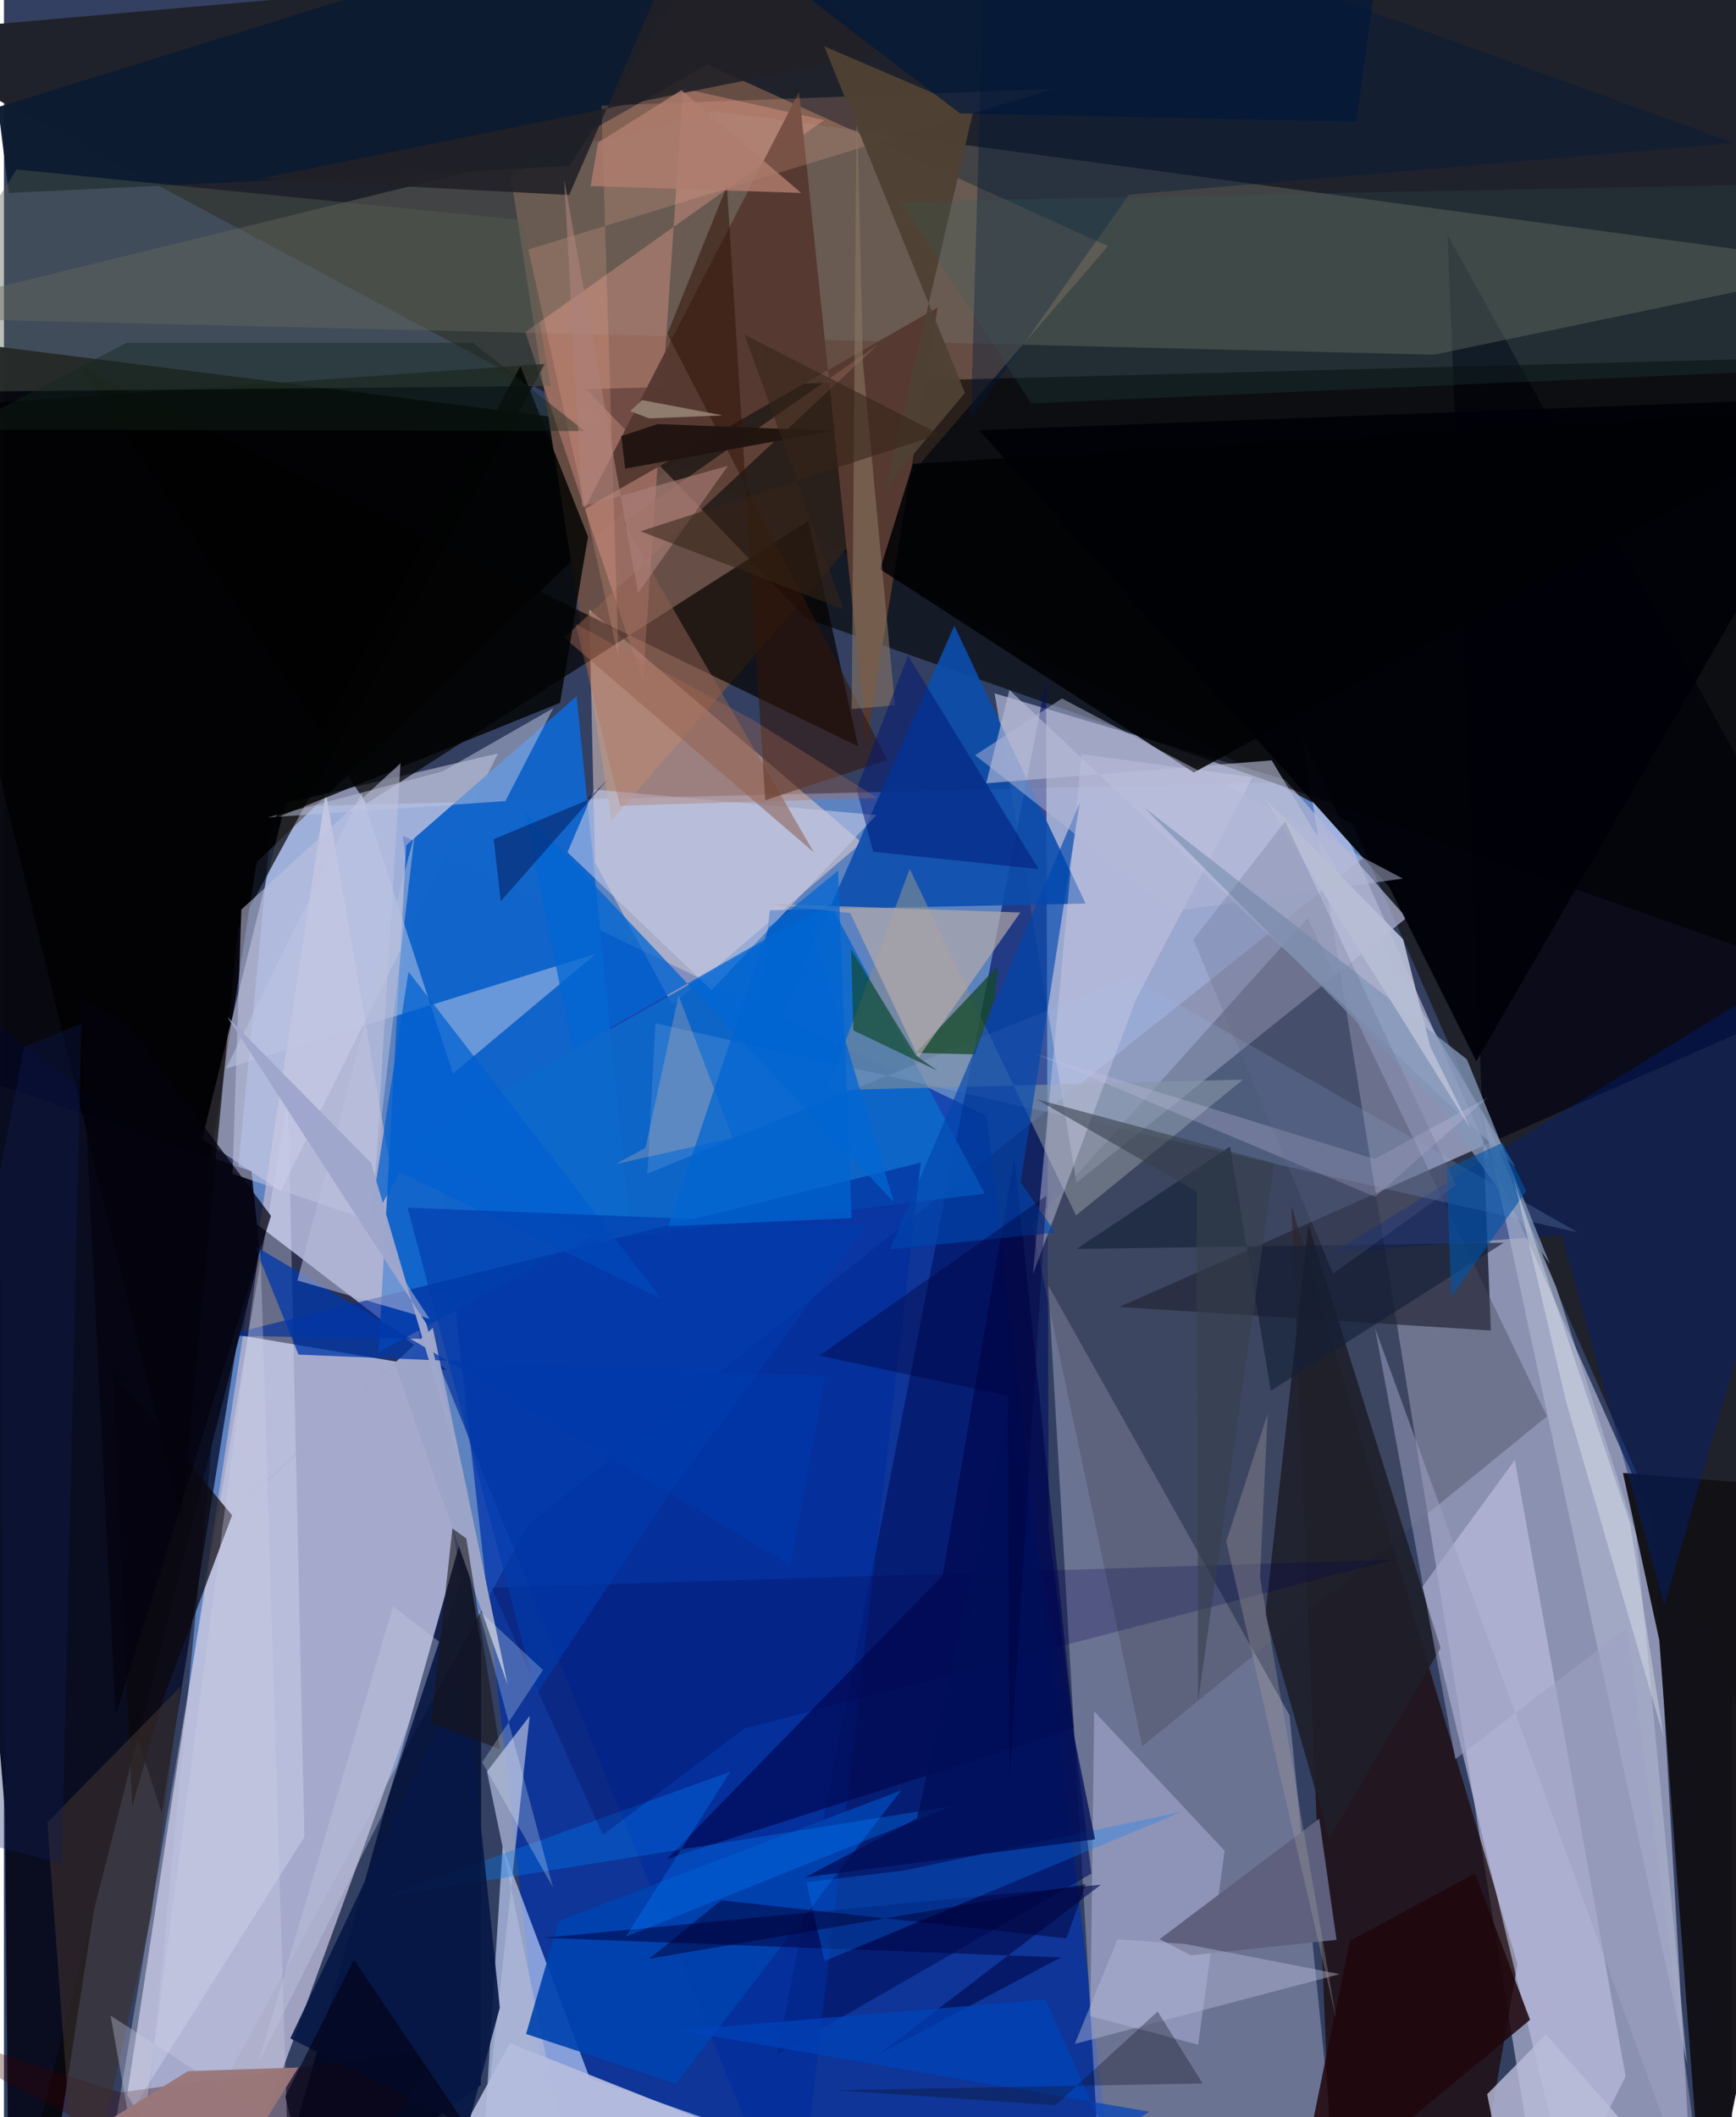 <svg xmlns="http://www.w3.org/2000/svg" width="228" height="278" viewBox="0 0 836 1024"><path fill="#334061" d="M0 0h836v1024H0z"/><path fill="#6087c8" fill-opacity=".925" d="M253.602 737.379l452.7-361.24-576.27 14.102L63.55 1086z"/><path fill="#20222b" d="M-62 16.749L836.305-62l29.105 946.991-213.03-486.513z"/><path fill="#dcdcf9" fill-opacity=".518" d="M817.606 1077.749l-81.481-51.983-108.345-670.68L798 736.185z"/><path fill="#07080f" fill-opacity=".984" d="M122.232 417.056L18.321 1086l-78.518-925.6 398.12 50.435z"/><path fill="#0032ab" fill-opacity=".729" d="M268.789 1086h271.064l-64.56-546.385L192.996 404.18z"/><path fill="#6c5046" fill-opacity=".922" d="M245.143 85.158l48.734 311.871 240.27-277.998-193.916-87.816z"/><path fill="#afb0ce" fill-opacity=".871" d="M221.238 764.024L103.738 1086l-44.164-72.821 96.132-629.905z"/><path fill="#b4b7d6" fill-opacity=".706" d="M678.534 443.938l-58.944-66.89-140.338-41.694 39.63 236.688z"/><path fill="#a3a4c1" fill-opacity=".506" d="M647.894 1086l-26.002-256.455-116.678-207.778L532.108 1086z"/><path fill="#001" fill-opacity=".663" d="M719.324 643.522l-179.82-11.388L898 473.622 698.384 113.686z"/><path fill="#c5d5fc" fill-opacity=".655" d="M228.969 1086h285.674l-231.307-80.995-42.093-111.82z"/><path fill="#040823" fill-opacity=".741" d="M214.257 662.673L113.35 645.7 76.296 876.73-62 450.44z"/><path fill-opacity=".596" d="M281.682 188.2l598.058-15.447L898 478.48 388.278 299.23z"/><path fill="#1c0807" fill-opacity=".725" d="M642.817 1070.172L708.543 1086l23.66-136.017-109.407-366.934z"/><path fill="#ffdfcf" fill-opacity=".467" d="M415.027 407.544l-131.88-112.719 2.783 122.204 37.37 68.964z"/><path fill="#e7e6f8" fill-opacity=".467" d="M133.864 576.041l105.12-211.631-102.782 23.983-40.326 162.542z"/><path fill="#001160" fill-opacity=".627" d="M374.165 993.556l151.92-87.364-20.679-167.217-1.276-409.453z"/><path fill="#1264ca" fill-opacity=".988" d="M302.442 588.317l-121.228 65.699 13.379-245.185 82.436-72.055z"/><path fill="#6f6d66" fill-opacity=".439" d="M898 128.602l-553.457-74.75L-62 153.362l753.796 18.187z"/><path fill="#05123c" fill-opacity=".894" d="M230.83 795.699l-.098 212.791L125.108 1086l96.748-344.6z"/><path fill="#121116" fill-opacity=".98" d="M898 721.564L822.744 1086l-21.96-292.824-17.554-80.757z"/><path fill="#0c4dad" fill-opacity=".894" d="M523.263 436.995L459.754 302.64 359.527 529.715l10.999-89.451z"/><path fill="#050200" fill-opacity=".698" d="M413.286 361.041l-24.162-109.143-213.82 136.794L37.75 178.406z"/><path fill="#fba697" fill-opacity=".341" d="M396.81 58.061l-68.3-15.295-19.424 286.957-56.851-169.073z"/><path fill="#bbbdde" fill-opacity=".678" d="M730.92 706.11l53.605 298.171-27.977 55.338-70.322-292.185z"/><path fill="#573b32" fill-opacity=".996" d="M384.629 44.538l-103.915 201.73 170.998-97.554-34.377 209.992z"/><path fill="#0c68ca" fill-opacity=".894" d="M197.35 552.482L399.777 437.32l74.703 140.01L288.792 600z"/><path fill="#4c5062" fill-opacity=".431" d="M630.62 443.985L746.465 685.03 550.688 844.582l-53.421-252.165z"/><path fill="#b8bed8" fill-opacity=".62" d="M613.3 367.761l-138.125 11.09 11.227-45.144 244.765 230.65z"/><path fill="#dfe5fe" fill-opacity=".329" d="M43.97 1086l93.463-554.509 7.934 356.957L39.058 1056.94z"/><path fill="#002d9c" fill-opacity=".651" d="M205.547 647.614L383.107 1086l60.401-523.678-337.24 83.75z"/><path fill="#0a0d20" d="M-2.612 524.77l122.345 41.721 4.144 40.457L2.39 1086z"/><path fill="#818d96" fill-opacity=".627" d="M438.18 420.239l80.465 167.628 80.762-65.7-201.116 5.192z"/><path fill="#bbc4ed" fill-opacity=".416" d="M577.722 988.95l12.812-93.774-63.14-67.453-1.82 147.376z"/><path fill="#010208" fill-opacity=".941" d="M712.304 513.341l-42.195-84.428L471.75 208.06 898 191.91z"/><path fill="#aeb8db" fill-opacity=".722" d="M281.23 1086l-47.574-229.146 20.722-26.968L226.485 1086z"/><path fill="#001f74" fill-opacity=".427" d="M753.535 597.356l49.702 179.274L898 449.244 643.025 605.836z"/><path fill="#adb6d0" fill-opacity=".639" d="M789.68 742.977l24.545 255.196-99.33-461.603 36.116 86.161z"/><path fill="#00044b" fill-opacity=".608" d="M454.092 762.054l34.769-202.638 28.697 276.501-196.763 63.214z"/><path fill="#bdcae9" fill-opacity=".506" d="M172.936 383.508l44.257 135.725 69.176-57.888-178.965 55.512z"/><path fill="#000100" fill-opacity=".69" d="M-45.352 197.69L85.773 734.838l27.366-285.444 148.496-273.4z"/><path fill="#98b7ea" fill-opacity=".208" d="M544.809 472.391L761.34 596.068 315.174 494.906l-3.905 72.74z"/><path fill="#0d1b31" fill-opacity=".973" d="M-2.878 51.795L364.015-62 273.523 80.335l-271.171 13z"/><path fill="#0142af" fill-opacity=".91" d="M252.595 983.76l72.595 23.939 108.796-141.724L268.44 929.03z"/><path fill="#1e1e29" fill-opacity=".878" d="M631.068 592.44l63.928 204.67-53.906 92.115-30.879-108.182z"/><path fill="#bdc5df" fill-opacity=".51" d="M212.216 373.09l53.533-30.576-23.157 44.944-115.012 7.888z"/><path fill="#cbcbe6" fill-opacity=".443" d="M547.827 483.036L604.023 375.9l-82.733-11.163-23.496 251.416z"/><path fill="#c4cae8" fill-opacity=".573" d="M285.602 381.873l136.443 12.353-79.694 84.648-69.726-66.674z"/><path fill="#575f51" fill-opacity=".4" d="M264.488 186.677l-13.896-80.238L6.05 81.965-62 189.831z"/><path fill="#0a070b" fill-opacity=".698" d="M110.368 732.896l-33.38 88.672-14.943 52.338-9.335-210.43z"/><path fill="#bbbdd9" fill-opacity=".808" d="M717.533 1012.92L732.19 1086h103.477l-89.7-101.978z"/><path fill="#154828" fill-opacity=".761" d="M469.684 509.93l9.576-27.156 1.425-15.504-39.536 42.013z"/><path fill="#3a0000" fill-opacity=".322" d="M56.011 1012.056l154.357-21.175L151.445 1086-62 973.589z"/><path fill="#8c5f50" fill-opacity=".545" d="M422.876 166.618L271.03 308.425l120.788 103.849-92.278-159.62z"/><path fill="#b8acaa" fill-opacity=".667" d="M409.403 441.59l33.016 69.838 49.281-70.086-123.301-4.216z"/><path fill="#9ca5c7" d="M189.092 659.748l-82.15 75.206 100.516-92.751 36.22 172.79z"/><path fill="#ffb597" fill-opacity=".2" d="M289.006 51.083l218.367-8.076-253.673 77.65 43.592 197.452z"/><path fill="#020302" fill-opacity=".831" d="M268.995 339.934l13.546-80.387-32.688-82.478-118.68 218.636z"/><path fill="#0046af" fill-opacity=".643" d="M508.623 596.186l-80.038 8.06 91.848-215.953-28.592 183.524z"/><path fill="#00183c" fill-opacity=".38" d="M467.767 202.682L475.245-62 837.363 69.234 544.23 94.146z"/><path fill="#00074b" fill-opacity=".6" d="M423.074 993.66l88.204-46.927-250.063-9.477 269.423-25.686z"/><path fill="#097cff" fill-opacity=".298" d="M569.481 876.376l-133.8 28.25-47.523 5.776 8.86 38.055z"/><path fill="#010204" fill-opacity=".867" d="M575.596 373.64l-151.748-98.32 15.906-50.986 457.968-27.698z"/><path fill="#007dfe" fill-opacity=".337" d="M351.388 856.876L183.234 917.63 458.28 873.6l-157.446 63.098z"/><path fill="#0266d2" fill-opacity=".765" d="M430.508 581.397l-41.742-138.796-113.653 64.774-23.062-114.85z"/><path fill="#20060c" fill-opacity=".855" d="M623.882 1071.85l27.195-133.114 60.554-32.65 26.641 70.835z"/><path fill="#00014f" fill-opacity=".243" d="M289.758 887.453L235.905 768.01l436.45-13.698-314.052 81.631z"/><path fill="#0038a9" fill-opacity=".761" d="M380.436 757.06L121.224 602.52l21.258 52.67 254.816 10.412z"/><path fill="#5e607d" fill-opacity=".992" d="M644.655 938.242l-70.465 7.449-15.066-7.804 77.157-58.234z"/><path fill="#114a31" fill-opacity=".698" d="M451.624 517.859l-40.699-19.495-1.071-39.056 31.43 51.343z"/><path fill="#341408" fill-opacity=".553" d="M349.766 89.894l18.51 297.151 59.064-19.495L320.908 161.5z"/><path fill="#131e37" fill-opacity=".635" d="M518.955 604.066l206.595-3.006-112.69 71.58-19.746-118.076z"/><path fill="#9fa0c3" fill-opacity=".518" d="M824.964 1086l-39.702-298.856-83.157 63.697-38.801-208.363z"/><path fill="#8a7763" fill-opacity=".573" d="M412.539 47.04l3.05 128.961 15.444 165.168-20.91 1.755z"/><path fill="#b5bbda" fill-opacity=".557" d="M176.527 593.05l22.247-190.111-56.825 216.365 63.902 18.53z"/><path fill="#b6bddf" fill-opacity=".918" d="M244.79 988.198l92.866 36.883-140.77 8.017-5.65 52.902z"/><path fill="#ffc89d" fill-opacity=".243" d="M310.386 555.117l15.962-73.603 26.212 68.881-56.585 12.62z"/><path fill="#b5b9d7" fill-opacity=".498" d="M676.685 424.932L565.507 440.8l-95.658-75.536 41.976-27.443z"/><path fill="#3b312d" fill-opacity=".608" d="M36.136 1086L20.967 881.471l64.624-65.906-14.453 111.146z"/><path fill="#b5b9da" fill-opacity=".451" d="M538.752 937.96l-20.715 50.605 128.18-33.75-74.42-14.526z"/><path fill="#8396b8" fill-opacity=".765" d="M695.148 535.29l52.745 76.077-40.143-98.99L551.536 390.5z"/><path fill="#0061d1" fill-opacity=".729" d="M195.703 470.008l-19.106 123.626 15.029-26.772 126.459 61.325z"/><path fill="#0054a7" fill-opacity=".612" d="M700.228 627.185l36.208-51.183-11.502-23.286-27.067 12.52z"/><path fill="#00063d" fill-opacity=".416" d="M292.273 376.986l-51.932 58.893-3.414-30 44.1-18.35z"/><path fill="#bfc3df" fill-opacity=".561" d="M114.83 439.955l77.009-70.778-13.596 221.62-67.653-23.09z"/><path fill="#001777" fill-opacity=".502" d="M420.515 411.972l80.033 8.365-63.204-103.218-24.88 64.614z"/><path fill="#0043ba" fill-opacity=".702" d="M554.047 1021.344l-20.234 13.161-29.946-67.432-177.794 14.905z"/><path fill="#061746" fill-opacity=".91" d="M239.885 970.994l-17.028-162.796-84.343 177.725 85.942 42.603z"/><path fill="#0f0f21" fill-opacity=".333" d="M402.142 1010.972l177.756-3.277-21.784-34.787-49.425 45.324z"/><path fill="#221511" fill-opacity=".992" d="M316.236 205.091l-17.577 5.856 1.865 15.724 100.355-18.299z"/><path fill="#36404c" fill-opacity=".588" d="M614.56 562.604l-36.85 260.085-.809-246.415-77.309-44.6z"/><path fill="#a09a9d" fill-opacity=".357" d="M611.303 683.97l-19.982 61.613 53.299 231.551-36.967-214.107z"/><path fill="#212126" fill-opacity=".875" d="M422.81 25.958l-299.4 60.496 149.99 7.874L341.408-62z"/><path fill="#4f4134" fill-opacity=".969" d="M464.894 190.012l-68.086-167.62 72.176 30.943-42.106 182.045z"/><path fill="#31635c" fill-opacity=".2" d="M874.04 178.677l14.452-90.147-454.645 9.027 63.05 97.525z"/><path fill="#003bad" fill-opacity=".631" d="M195.244 584.105l62.278 235.418 65.537-98.782 93.89-127.884z"/><path fill="#0d1d5a" fill-opacity=".329" d="M37.49 495.073l-27.74 11.26L-62 878.2l90.04 23.113z"/><path fill="#c9c6e7" fill-opacity=".275" d="M663.123 560.572l54.736-29.832-54.562 48.112-163.732-68.904z"/><path fill="#13261c" fill-opacity=".408" d="M59.305 165.818l167.512-.054 54.115 42.71-302.02-.742z"/><path fill="#191416" fill-opacity=".569" d="M206.682 833.414l10.262-94.184 6.759 4.926 16.24 101.842z"/><path fill="#cecde2" fill-opacity=".341" d="M123.95 600.35l-59.14 449.126-13.24-74.596 85.477 55.346z"/><path fill="#00183b" fill-opacity=".686" d="M462.53 54.873l191.709 3.94 10.568-77.539-277.73 16.072z"/><path fill="#af6b52" fill-opacity=".329" d="M298.04 389.711l124.429-3.782-60.48-37.896-85.536-46.301z"/><path fill="#f8fbfa" fill-opacity=".337" d="M730.533 570.691l25.162 107.15 47.231 162.303-16.314-103.386z"/><path fill="#ab807a" fill-opacity=".6" d="M350.254 225.298l-43.509 61.51L271.026 86.84l8.766 158.177z"/><path fill="#0065d2" fill-opacity=".725" d="M369.812 448.725l33.72-27.637 6.565 168.11-88.733 3.91z"/><path fill="#c3c8e0" fill-opacity=".38" d="M210.553 794.011l-27.378 83.428L122.9 998.23l65.324-221.284z"/><path fill="#b6bed4" fill-opacity=".937" d="M676.846 454.242l13.146 51.937 19.635 39.907-100-160.282z"/><path fill="#ecf8ff" fill-opacity=".255" d="M229.624 778.744l31.154 28.97-29.395 44.655 34.23 60.566z"/><path fill="#000e57" fill-opacity=".757" d="M441.714 879.46l44.01-197.002 42.11 207.154-140.303 18.398z"/><path fill="#9a7779" fill-opacity=".969" d="M-46.951 1086H89.106l53.319-86.03-53.389 1.77z"/><path fill="#020215" fill-opacity=".643" d="M262.866 1086l-93.62-138.143-33.193 66.158L154.88 1086z"/><path fill="#00013b" fill-opacity=".392" d="M485.675 675.092l-91.207-19.425 109.789-77.286-17.783 283.379z"/><path fill="#af7c6e" fill-opacity=".82" d="M327.76 43.59l57.846 49.722-101.812-3.332 3.61-21.01z"/><path fill="#03020f" fill-opacity=".729" d="M129.19 588.079L59.707 495.5l-22.976-13.094 17.306 347.015z"/><path fill="#362417" fill-opacity=".565" d="M406.077 294.677L358.215 161.83l94.62 48.232-144.871 46.908z"/><path fill="#9ea7cd" fill-opacity=".984" d="M204.357 640.237l20.28 82.746L177.59 562.42l-69.423-70.452z"/><path fill="#927f72" fill-opacity=".961" d="M312.16 202.363l-9.227-3.496 5.723-5.352 39.031 7.392z"/><path fill="#000038" fill-opacity=".498" d="M346.962 919.088l167.032 18.428 9.382-26.284-211.215 36.162z"/><path fill="#62688b" fill-opacity=".243" d="M619.807 397.31l-44.41 57.131 67.587 161.56 59.421-42.74z"/></svg>
